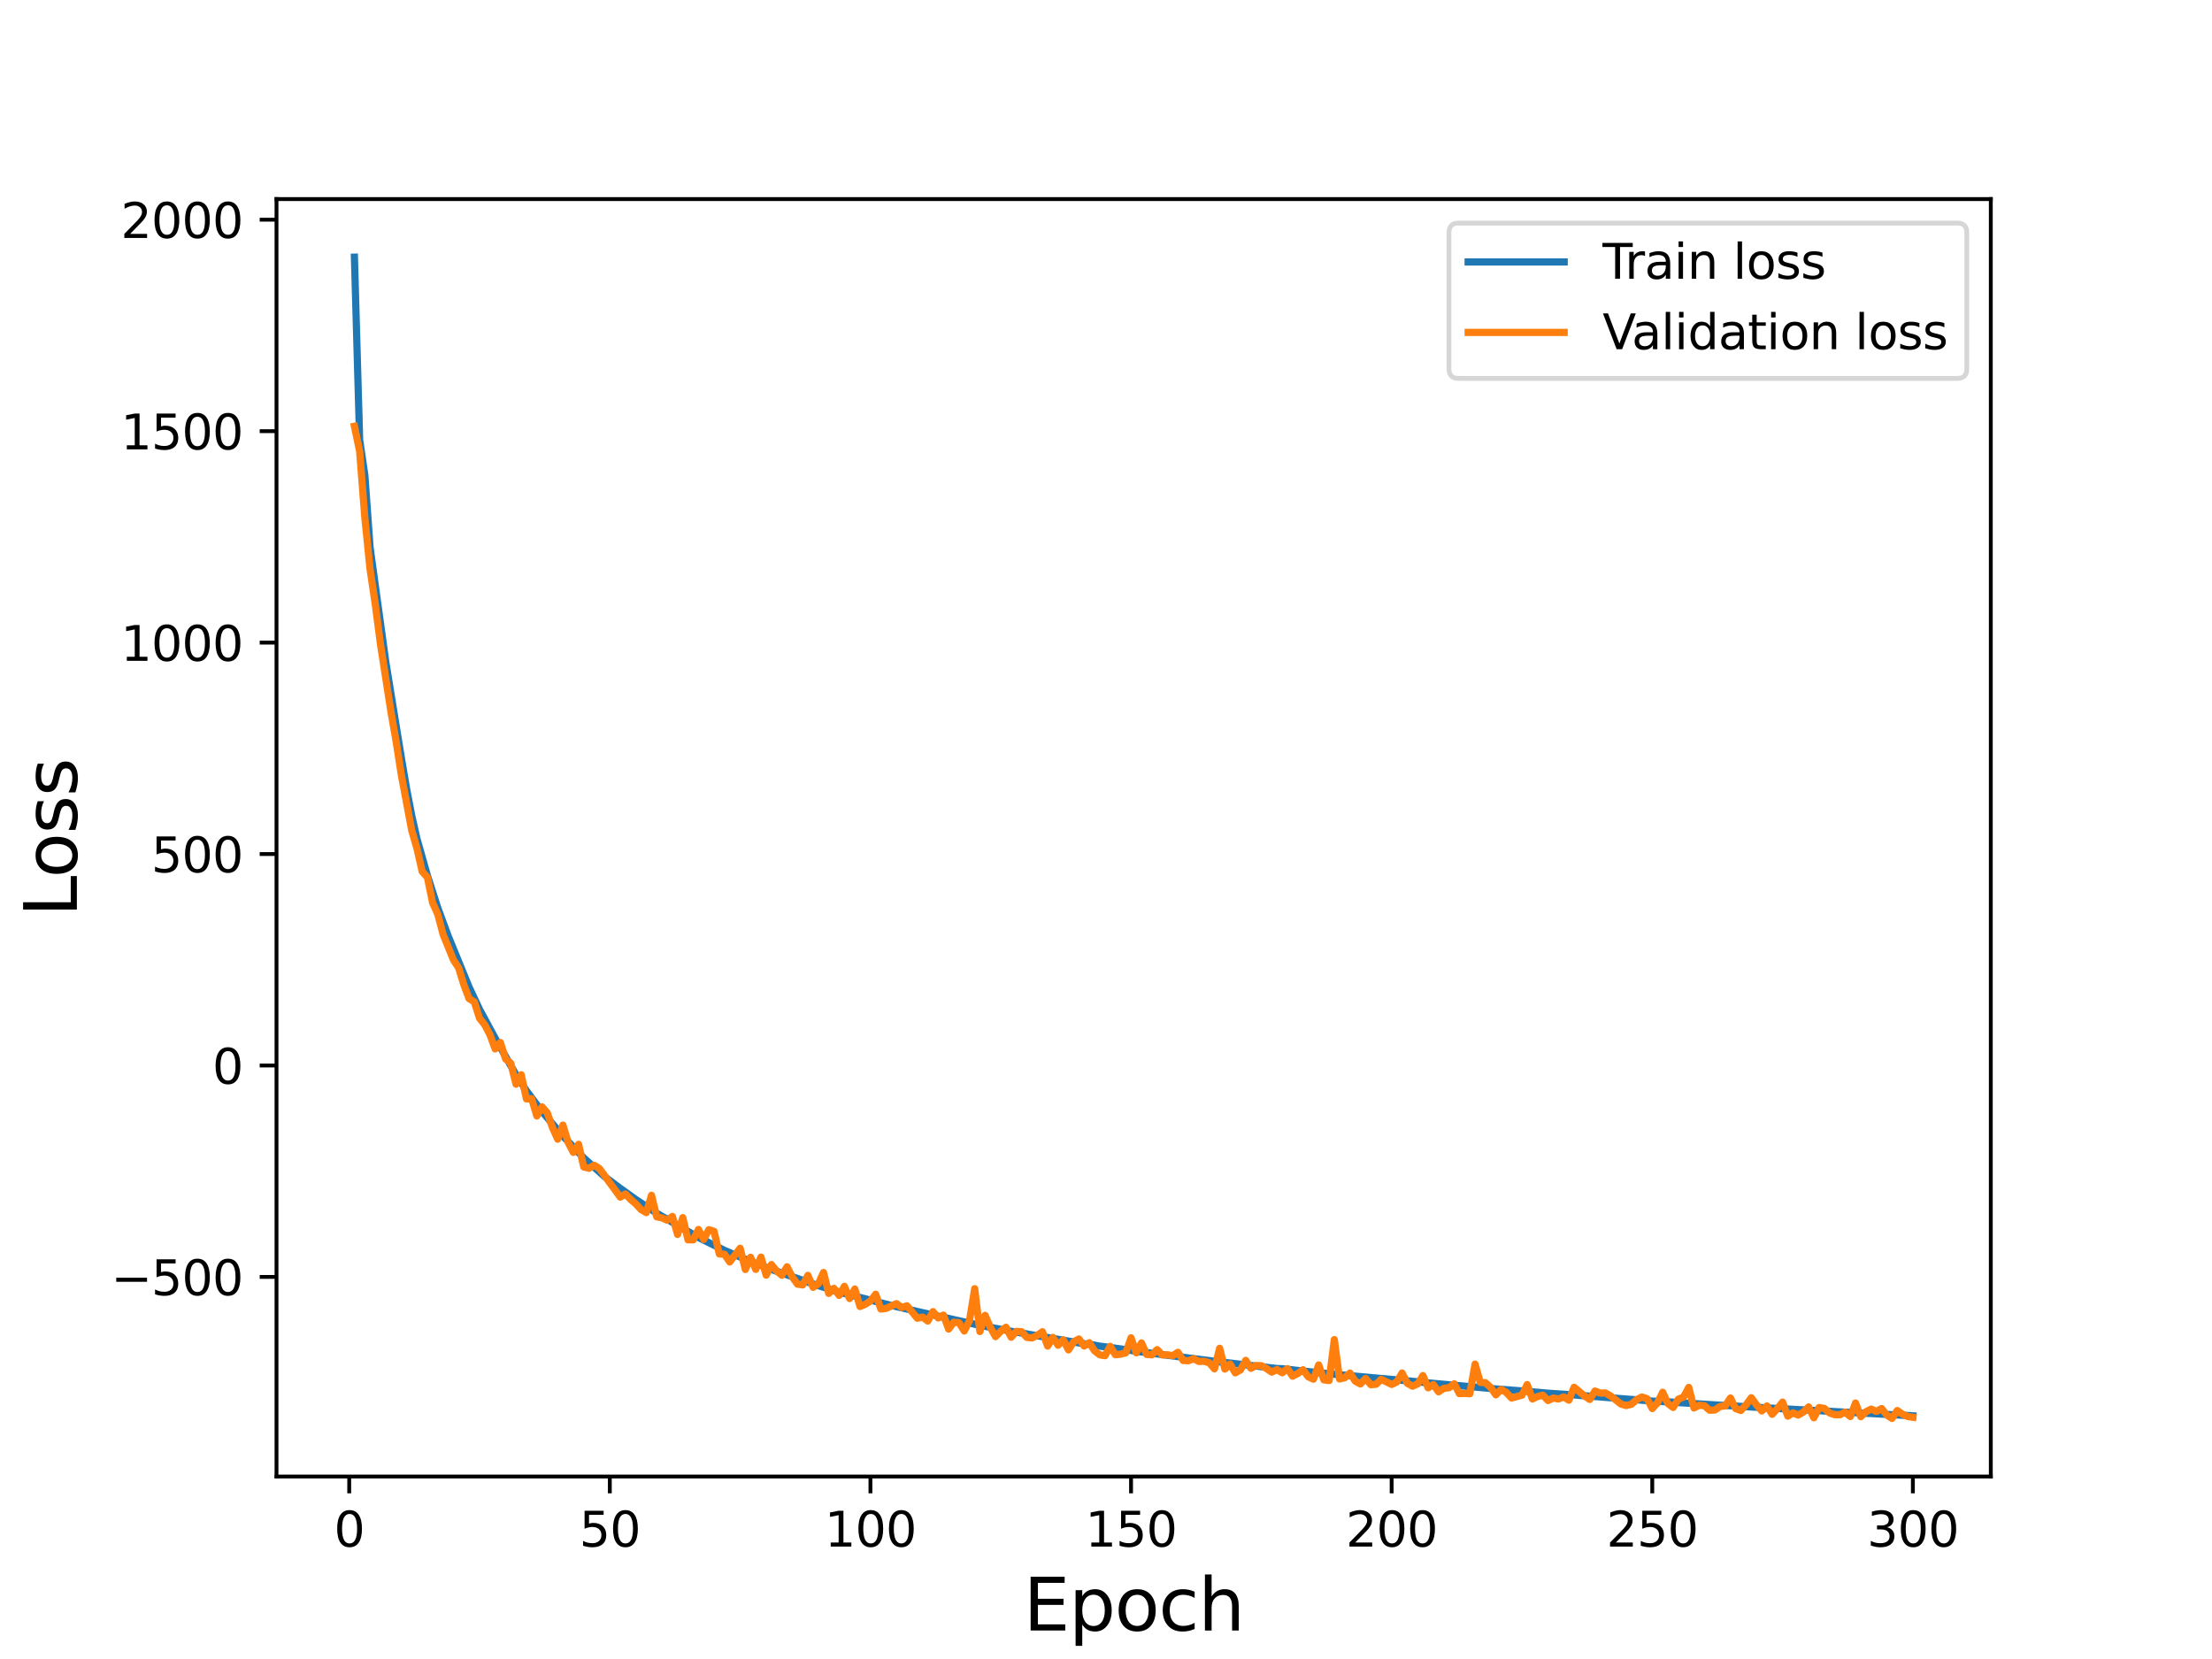 <?xml version="1.0" encoding="utf-8" standalone="no"?>
<!DOCTYPE svg PUBLIC "-//W3C//DTD SVG 1.1//EN"
  "http://www.w3.org/Graphics/SVG/1.1/DTD/svg11.dtd">
<svg height="345.6pt" version="1.1" viewBox="0 0 460.8 345.6" width="460.8pt" xmlns="http://www.w3.org/2000/svg" xmlns:xlink="http://www.w3.org/1999/xlink">
 <defs>
  <style type="text/css">*{stroke-linecap:butt;stroke-linejoin:round;}</style>
 </defs>
 <g id="figure_1">
  <g id="patch_1">
   <path d="M 0 345.6 
L 460.8 345.6 
L 460.8 0 
L 0 0 
z
" style="fill:#ffffff;"/>
  </g>
  <g id="axes_1">
   <g id="patch_2">
    <path d="M 57.6 307.584 
L 414.72 307.584 
L 414.72 41.472 
L 57.6 41.472 
z
" style="fill:#ffffff;"/>
   </g>
   <g id="matplotlib.axis_1">
    <g id="xtick_1">
     <g id="line2d_1">
      <defs>
       <path d="M 0 0 
L 0 3.5 
" id="m46140fabcb" style="stroke:#000000;stroke-width:0.8;"/>
      </defs>
      <g>
       <use style="stroke:#000000;stroke-width:0.8;" x="72.747" xlink:href="#m46140fabcb" y="307.584"/>
      </g>
     </g>
     <g id="text_1">
      <!-- 0 -->
      <g transform="translate(69.566 322.182)scale(0.1 -0.1)">
       <defs>
        <path d="M 2034 4250 
Q 1547 4250 1301 3770 
Q 1056 3291 1056 2328 
Q 1056 1369 1301 889 
Q 1547 409 2034 409 
Q 2525 409 2770 889 
Q 3016 1369 3016 2328 
Q 3016 3291 2770 3770 
Q 2525 4250 2034 4250 
z
M 2034 4750 
Q 2819 4750 3233 4129 
Q 3647 3509 3647 2328 
Q 3647 1150 3233 529 
Q 2819 -91 2034 -91 
Q 1250 -91 836 529 
Q 422 1150 422 2328 
Q 422 3509 836 4129 
Q 1250 4750 2034 4750 
z
" id="DejaVuSans-30" transform="scale(0.016)"/>
       </defs>
       <use xlink:href="#DejaVuSans-30"/>
      </g>
     </g>
    </g>
    <g id="xtick_2">
     <g id="line2d_2">
      <g>
       <use style="stroke:#000000;stroke-width:0.8;" x="127.037" xlink:href="#m46140fabcb" y="307.584"/>
      </g>
     </g>
     <g id="text_2">
      <!-- 50 -->
      <g transform="translate(120.674 322.182)scale(0.1 -0.1)">
       <defs>
        <path d="M 691 4666 
L 3169 4666 
L 3169 4134 
L 1269 4134 
L 1269 2991 
Q 1406 3038 1543 3061 
Q 1681 3084 1819 3084 
Q 2600 3084 3056 2656 
Q 3513 2228 3513 1497 
Q 3513 744 3044 326 
Q 2575 -91 1722 -91 
Q 1428 -91 1123 -41 
Q 819 9 494 109 
L 494 744 
Q 775 591 1075 516 
Q 1375 441 1709 441 
Q 2250 441 2565 725 
Q 2881 1009 2881 1497 
Q 2881 1984 2565 2268 
Q 2250 2553 1709 2553 
Q 1456 2553 1204 2497 
Q 953 2441 691 2322 
L 691 4666 
z
" id="DejaVuSans-35" transform="scale(0.016)"/>
       </defs>
       <use xlink:href="#DejaVuSans-35"/>
       <use x="63.623" xlink:href="#DejaVuSans-30"/>
      </g>
     </g>
    </g>
    <g id="xtick_3">
     <g id="line2d_3">
      <g>
       <use style="stroke:#000000;stroke-width:0.8;" x="181.327" xlink:href="#m46140fabcb" y="307.584"/>
      </g>
     </g>
     <g id="text_3">
      <!-- 100 -->
      <g transform="translate(171.783 322.182)scale(0.1 -0.1)">
       <defs>
        <path d="M 794 531 
L 1825 531 
L 1825 4091 
L 703 3866 
L 703 4441 
L 1819 4666 
L 2450 4666 
L 2450 531 
L 3481 531 
L 3481 0 
L 794 0 
L 794 531 
z
" id="DejaVuSans-31" transform="scale(0.016)"/>
       </defs>
       <use xlink:href="#DejaVuSans-31"/>
       <use x="63.623" xlink:href="#DejaVuSans-30"/>
       <use x="127.246" xlink:href="#DejaVuSans-30"/>
      </g>
     </g>
    </g>
    <g id="xtick_4">
     <g id="line2d_4">
      <g>
       <use style="stroke:#000000;stroke-width:0.8;" x="235.617" xlink:href="#m46140fabcb" y="307.584"/>
      </g>
     </g>
     <g id="text_4">
      <!-- 150 -->
      <g transform="translate(226.073 322.182)scale(0.1 -0.1)">
       <use xlink:href="#DejaVuSans-31"/>
       <use x="63.623" xlink:href="#DejaVuSans-35"/>
       <use x="127.246" xlink:href="#DejaVuSans-30"/>
      </g>
     </g>
    </g>
    <g id="xtick_5">
     <g id="line2d_5">
      <g>
       <use style="stroke:#000000;stroke-width:0.8;" x="289.907" xlink:href="#m46140fabcb" y="307.584"/>
      </g>
     </g>
     <g id="text_5">
      <!-- 200 -->
      <g transform="translate(280.363 322.182)scale(0.1 -0.1)">
       <defs>
        <path d="M 1228 531 
L 3431 531 
L 3431 0 
L 469 0 
L 469 531 
Q 828 903 1448 1529 
Q 2069 2156 2228 2338 
Q 2531 2678 2651 2914 
Q 2772 3150 2772 3378 
Q 2772 3750 2511 3984 
Q 2250 4219 1831 4219 
Q 1534 4219 1204 4116 
Q 875 4013 500 3803 
L 500 4441 
Q 881 4594 1212 4672 
Q 1544 4750 1819 4750 
Q 2544 4750 2975 4387 
Q 3406 4025 3406 3419 
Q 3406 3131 3298 2873 
Q 3191 2616 2906 2266 
Q 2828 2175 2409 1742 
Q 1991 1309 1228 531 
z
" id="DejaVuSans-32" transform="scale(0.016)"/>
       </defs>
       <use xlink:href="#DejaVuSans-32"/>
       <use x="63.623" xlink:href="#DejaVuSans-30"/>
       <use x="127.246" xlink:href="#DejaVuSans-30"/>
      </g>
     </g>
    </g>
    <g id="xtick_6">
     <g id="line2d_6">
      <g>
       <use style="stroke:#000000;stroke-width:0.8;" x="344.197" xlink:href="#m46140fabcb" y="307.584"/>
      </g>
     </g>
     <g id="text_6">
      <!-- 250 -->
      <g transform="translate(334.653 322.182)scale(0.1 -0.1)">
       <use xlink:href="#DejaVuSans-32"/>
       <use x="63.623" xlink:href="#DejaVuSans-35"/>
       <use x="127.246" xlink:href="#DejaVuSans-30"/>
      </g>
     </g>
    </g>
    <g id="xtick_7">
     <g id="line2d_7">
      <g>
       <use style="stroke:#000000;stroke-width:0.8;" x="398.487" xlink:href="#m46140fabcb" y="307.584"/>
      </g>
     </g>
     <g id="text_7">
      <!-- 300 -->
      <g transform="translate(388.944 322.182)scale(0.1 -0.1)">
       <defs>
        <path d="M 2597 2516 
Q 3050 2419 3304 2112 
Q 3559 1806 3559 1356 
Q 3559 666 3084 287 
Q 2609 -91 1734 -91 
Q 1441 -91 1130 -33 
Q 819 25 488 141 
L 488 750 
Q 750 597 1062 519 
Q 1375 441 1716 441 
Q 2309 441 2620 675 
Q 2931 909 2931 1356 
Q 2931 1769 2642 2001 
Q 2353 2234 1838 2234 
L 1294 2234 
L 1294 2753 
L 1863 2753 
Q 2328 2753 2575 2939 
Q 2822 3125 2822 3475 
Q 2822 3834 2567 4026 
Q 2313 4219 1838 4219 
Q 1578 4219 1281 4162 
Q 984 4106 628 3988 
L 628 4550 
Q 988 4650 1302 4700 
Q 1616 4750 1894 4750 
Q 2613 4750 3031 4423 
Q 3450 4097 3450 3541 
Q 3450 3153 3228 2886 
Q 3006 2619 2597 2516 
z
" id="DejaVuSans-33" transform="scale(0.016)"/>
       </defs>
       <use xlink:href="#DejaVuSans-33"/>
       <use x="63.623" xlink:href="#DejaVuSans-30"/>
       <use x="127.246" xlink:href="#DejaVuSans-30"/>
      </g>
     </g>
    </g>
    <g id="text_8">
     <!-- Epoch -->
     <g transform="translate(213.194 339.66)scale(0.15 -0.15)">
      <defs>
       <path d="M 628 4666 
L 3578 4666 
L 3578 4134 
L 1259 4134 
L 1259 2753 
L 3481 2753 
L 3481 2222 
L 1259 2222 
L 1259 531 
L 3634 531 
L 3634 0 
L 628 0 
L 628 4666 
z
" id="DejaVuSans-45" transform="scale(0.016)"/>
       <path d="M 1159 525 
L 1159 -1331 
L 581 -1331 
L 581 3500 
L 1159 3500 
L 1159 2969 
Q 1341 3281 1617 3432 
Q 1894 3584 2278 3584 
Q 2916 3584 3314 3078 
Q 3713 2572 3713 1747 
Q 3713 922 3314 415 
Q 2916 -91 2278 -91 
Q 1894 -91 1617 61 
Q 1341 213 1159 525 
z
M 3116 1747 
Q 3116 2381 2855 2742 
Q 2594 3103 2138 3103 
Q 1681 3103 1420 2742 
Q 1159 2381 1159 1747 
Q 1159 1113 1420 752 
Q 1681 391 2138 391 
Q 2594 391 2855 752 
Q 3116 1113 3116 1747 
z
" id="DejaVuSans-70" transform="scale(0.016)"/>
       <path d="M 1959 3097 
Q 1497 3097 1228 2736 
Q 959 2375 959 1747 
Q 959 1119 1226 758 
Q 1494 397 1959 397 
Q 2419 397 2687 759 
Q 2956 1122 2956 1747 
Q 2956 2369 2687 2733 
Q 2419 3097 1959 3097 
z
M 1959 3584 
Q 2709 3584 3137 3096 
Q 3566 2609 3566 1747 
Q 3566 888 3137 398 
Q 2709 -91 1959 -91 
Q 1206 -91 779 398 
Q 353 888 353 1747 
Q 353 2609 779 3096 
Q 1206 3584 1959 3584 
z
" id="DejaVuSans-6f" transform="scale(0.016)"/>
       <path d="M 3122 3366 
L 3122 2828 
Q 2878 2963 2633 3030 
Q 2388 3097 2138 3097 
Q 1578 3097 1268 2742 
Q 959 2388 959 1747 
Q 959 1106 1268 751 
Q 1578 397 2138 397 
Q 2388 397 2633 464 
Q 2878 531 3122 666 
L 3122 134 
Q 2881 22 2623 -34 
Q 2366 -91 2075 -91 
Q 1284 -91 818 406 
Q 353 903 353 1747 
Q 353 2603 823 3093 
Q 1294 3584 2113 3584 
Q 2378 3584 2631 3529 
Q 2884 3475 3122 3366 
z
" id="DejaVuSans-63" transform="scale(0.016)"/>
       <path d="M 3513 2113 
L 3513 0 
L 2938 0 
L 2938 2094 
Q 2938 2591 2744 2837 
Q 2550 3084 2163 3084 
Q 1697 3084 1428 2787 
Q 1159 2491 1159 1978 
L 1159 0 
L 581 0 
L 581 4863 
L 1159 4863 
L 1159 2956 
Q 1366 3272 1645 3428 
Q 1925 3584 2291 3584 
Q 2894 3584 3203 3211 
Q 3513 2838 3513 2113 
z
" id="DejaVuSans-68" transform="scale(0.016)"/>
      </defs>
      <use xlink:href="#DejaVuSans-45"/>
      <use x="63.184" xlink:href="#DejaVuSans-70"/>
      <use x="126.66" xlink:href="#DejaVuSans-6f"/>
      <use x="187.842" xlink:href="#DejaVuSans-63"/>
      <use x="242.822" xlink:href="#DejaVuSans-68"/>
     </g>
    </g>
   </g>
   <g id="matplotlib.axis_2">
    <g id="ytick_1">
     <g id="line2d_8">
      <defs>
       <path d="M 0 0 
L -3.5 0 
" id="m88274c1f01" style="stroke:#000000;stroke-width:0.8;"/>
      </defs>
      <g>
       <use style="stroke:#000000;stroke-width:0.8;" x="57.6" xlink:href="#m88274c1f01" y="266.008"/>
      </g>
     </g>
     <g id="text_9">
      <!-- −500 -->
      <g transform="translate(23.133 269.807)scale(0.1 -0.1)">
       <defs>
        <path d="M 678 2272 
L 4684 2272 
L 4684 1741 
L 678 1741 
L 678 2272 
z
" id="DejaVuSans-2212" transform="scale(0.016)"/>
       </defs>
       <use xlink:href="#DejaVuSans-2212"/>
       <use x="83.789" xlink:href="#DejaVuSans-35"/>
       <use x="147.412" xlink:href="#DejaVuSans-30"/>
       <use x="211.035" xlink:href="#DejaVuSans-30"/>
      </g>
     </g>
    </g>
    <g id="ytick_2">
     <g id="line2d_9">
      <g>
       <use style="stroke:#000000;stroke-width:0.8;" x="57.6" xlink:href="#m88274c1f01" y="221.96"/>
      </g>
     </g>
     <g id="text_10">
      <!-- 0 -->
      <g transform="translate(44.237 225.759)scale(0.1 -0.1)">
       <use xlink:href="#DejaVuSans-30"/>
      </g>
     </g>
    </g>
    <g id="ytick_3">
     <g id="line2d_10">
      <g>
       <use style="stroke:#000000;stroke-width:0.8;" x="57.6" xlink:href="#m88274c1f01" y="177.913"/>
      </g>
     </g>
     <g id="text_11">
      <!-- 500 -->
      <g transform="translate(31.512 181.712)scale(0.1 -0.1)">
       <use xlink:href="#DejaVuSans-35"/>
       <use x="63.623" xlink:href="#DejaVuSans-30"/>
       <use x="127.246" xlink:href="#DejaVuSans-30"/>
      </g>
     </g>
    </g>
    <g id="ytick_4">
     <g id="line2d_11">
      <g>
       <use style="stroke:#000000;stroke-width:0.8;" x="57.6" xlink:href="#m88274c1f01" y="133.865"/>
      </g>
     </g>
     <g id="text_12">
      <!-- 1000 -->
      <g transform="translate(25.15 137.664)scale(0.1 -0.1)">
       <use xlink:href="#DejaVuSans-31"/>
       <use x="63.623" xlink:href="#DejaVuSans-30"/>
       <use x="127.246" xlink:href="#DejaVuSans-30"/>
       <use x="190.869" xlink:href="#DejaVuSans-30"/>
      </g>
     </g>
    </g>
    <g id="ytick_5">
     <g id="line2d_12">
      <g>
       <use style="stroke:#000000;stroke-width:0.8;" x="57.6" xlink:href="#m88274c1f01" y="89.817"/>
      </g>
     </g>
     <g id="text_13">
      <!-- 1500 -->
      <g transform="translate(25.15 93.616)scale(0.1 -0.1)">
       <use xlink:href="#DejaVuSans-31"/>
       <use x="63.623" xlink:href="#DejaVuSans-35"/>
       <use x="127.246" xlink:href="#DejaVuSans-30"/>
       <use x="190.869" xlink:href="#DejaVuSans-30"/>
      </g>
     </g>
    </g>
    <g id="ytick_6">
     <g id="line2d_13">
      <g>
       <use style="stroke:#000000;stroke-width:0.8;" x="57.6" xlink:href="#m88274c1f01" y="45.77"/>
      </g>
     </g>
     <g id="text_14">
      <!-- 2000 -->
      <g transform="translate(25.15 49.569)scale(0.1 -0.1)">
       <use xlink:href="#DejaVuSans-32"/>
       <use x="63.623" xlink:href="#DejaVuSans-30"/>
       <use x="127.246" xlink:href="#DejaVuSans-30"/>
       <use x="190.869" xlink:href="#DejaVuSans-30"/>
      </g>
     </g>
    </g>
    <g id="text_15">
     <!-- Loss -->
     <g transform="translate(16.013 190.979)rotate(-90)scale(0.15 -0.15)">
      <defs>
       <path d="M 628 4666 
L 1259 4666 
L 1259 531 
L 3531 531 
L 3531 0 
L 628 0 
L 628 4666 
z
" id="DejaVuSans-4c" transform="scale(0.016)"/>
       <path d="M 2834 3397 
L 2834 2853 
Q 2591 2978 2328 3040 
Q 2066 3103 1784 3103 
Q 1356 3103 1142 2972 
Q 928 2841 928 2578 
Q 928 2378 1081 2264 
Q 1234 2150 1697 2047 
L 1894 2003 
Q 2506 1872 2764 1633 
Q 3022 1394 3022 966 
Q 3022 478 2636 193 
Q 2250 -91 1575 -91 
Q 1294 -91 989 -36 
Q 684 19 347 128 
L 347 722 
Q 666 556 975 473 
Q 1284 391 1588 391 
Q 1994 391 2212 530 
Q 2431 669 2431 922 
Q 2431 1156 2273 1281 
Q 2116 1406 1581 1522 
L 1381 1569 
Q 847 1681 609 1914 
Q 372 2147 372 2553 
Q 372 3047 722 3315 
Q 1072 3584 1716 3584 
Q 2034 3584 2315 3537 
Q 2597 3491 2834 3397 
z
" id="DejaVuSans-73" transform="scale(0.016)"/>
      </defs>
      <use xlink:href="#DejaVuSans-4c"/>
      <use x="53.963" xlink:href="#DejaVuSans-6f"/>
      <use x="115.145" xlink:href="#DejaVuSans-73"/>
      <use x="167.244" xlink:href="#DejaVuSans-73"/>
     </g>
    </g>
   </g>
   <g id="line2d_14">
    <path clip-path="url(#pfeb3a1de8c)" d="M 73.833 53.568 
L 74.919 91.622 
L 76.004 98.981 
L 77.09 114.015 
L 80.348 137.765 
L 83.605 157.849 
L 84.691 164.272 
L 85.777 169.934 
L 86.862 174.733 
L 89.034 182.398 
L 91.206 189.156 
L 93.377 195.019 
L 97.72 205.628 
L 99.892 210.268 
L 103.149 216.271 
L 107.493 223.895 
L 109.664 227.229 
L 112.922 231.566 
L 117.265 236.653 
L 121.608 241.23 
L 125.951 245.107 
L 129.209 247.56 
L 132.466 249.886 
L 136.809 252.738 
L 145.496 257.793 
L 150.925 260.481 
L 155.268 262.325 
L 160.697 264.452 
L 169.383 267.468 
L 173.726 268.848 
L 175.898 269.449 
L 185.67 271.955 
L 187.842 272.451 
L 192.185 273.446 
L 198.7 274.899 
L 204.129 276.097 
L 208.472 276.916 
L 210.644 277.327 
L 225.845 279.941 
L 226.931 280.024 
L 229.102 280.424 
L 233.445 280.997 
L 236.703 281.498 
L 254.076 283.716 
L 257.333 284.072 
L 266.02 285.089 
L 267.105 285.125 
L 271.449 285.616 
L 277.963 286.285 
L 295.336 287.85 
L 297.508 288.087 
L 311.623 289.34 
L 317.052 289.751 
L 322.481 290.225 
L 328.996 290.683 
L 331.168 290.833 
L 338.768 291.446 
L 340.94 291.599 
L 344.197 291.872 
L 346.369 291.972 
L 357.227 292.662 
L 363.742 293.04 
L 366.999 293.231 
L 398.487 294.945 
L 398.487 294.945 
" style="fill:none;stroke:#1f77b4;stroke-linecap:square;stroke-width:1.5;"/>
   </g>
   <g id="line2d_15">
    <path clip-path="url(#pfeb3a1de8c)" d="M 73.833 88.789 
L 74.919 93.985 
L 76.004 107.895 
L 77.09 118.554 
L 78.176 125.882 
L 79.262 134.224 
L 81.433 148.214 
L 82.519 154.464 
L 83.605 161.426 
L 85.777 173.022 
L 86.862 176.756 
L 87.948 181.554 
L 89.034 182.751 
L 90.12 188.07 
L 91.206 190.481 
L 92.291 194.618 
L 94.463 199.979 
L 95.549 201.644 
L 96.635 205.172 
L 97.72 208.036 
L 98.806 208.704 
L 99.892 212.111 
L 100.978 213.489 
L 102.064 215.553 
L 103.149 218.512 
L 104.235 217.164 
L 105.321 220.594 
L 106.407 221.504 
L 107.493 225.852 
L 108.578 223.881 
L 109.664 228.93 
L 110.75 228.874 
L 111.836 232.476 
L 112.922 230.581 
L 114.007 231.839 
L 115.093 234.903 
L 116.179 237.318 
L 117.265 234.376 
L 118.351 237.98 
L 119.436 240.067 
L 120.522 238.375 
L 121.608 243.098 
L 122.694 243.376 
L 123.78 242.745 
L 124.865 243.431 
L 129.209 249.386 
L 130.294 248.728 
L 131.38 249.874 
L 132.466 250.798 
L 133.552 251.982 
L 134.638 252.602 
L 135.723 249.005 
L 136.809 253.481 
L 137.895 253.702 
L 138.981 254.184 
L 140.067 253.395 
L 141.152 257.158 
L 142.238 253.652 
L 143.324 258.286 
L 144.41 258.286 
L 145.496 256.121 
L 146.581 258.202 
L 147.667 256.175 
L 148.753 256.504 
L 149.839 261.217 
L 150.925 261.28 
L 152.01 262.888 
L 154.182 260.033 
L 155.268 264.459 
L 156.354 261.912 
L 157.439 264.439 
L 158.525 261.888 
L 159.611 265.643 
L 160.697 263.428 
L 161.783 264.767 
L 162.868 265.664 
L 163.954 263.891 
L 165.04 266.003 
L 166.126 267.509 
L 167.212 267.677 
L 168.297 265.683 
L 169.383 268.175 
L 170.469 267.449 
L 171.555 265.083 
L 172.641 269.443 
L 173.726 268.386 
L 174.812 269.856 
L 175.898 267.964 
L 176.984 270.505 
L 178.07 268.524 
L 179.155 272.169 
L 180.241 271.714 
L 181.327 271.021 
L 182.413 269.608 
L 183.499 272.699 
L 184.584 272.564 
L 186.756 271.572 
L 187.842 272.376 
L 188.928 272.018 
L 191.099 274.612 
L 192.185 274.37 
L 193.271 275.205 
L 194.357 273.235 
L 195.442 274.552 
L 196.528 273.955 
L 197.614 276.867 
L 198.7 275.445 
L 199.786 275.558 
L 200.871 277.273 
L 201.957 275.146 
L 203.043 268.46 
L 204.129 277.384 
L 205.215 274.017 
L 206.3 276.511 
L 207.386 278.448 
L 208.472 277.342 
L 209.558 276.49 
L 210.644 278.576 
L 211.729 277.357 
L 212.815 277.417 
L 213.901 278.603 
L 214.987 278.72 
L 216.073 278.19 
L 217.158 277.424 
L 218.244 280.41 
L 219.33 278.599 
L 220.416 280.238 
L 221.502 279.109 
L 222.587 281.206 
L 223.673 279.525 
L 224.759 278.928 
L 225.845 280.402 
L 226.931 279.711 
L 228.016 281.409 
L 229.102 282.234 
L 230.188 282.42 
L 231.274 280.466 
L 232.36 282.221 
L 233.445 282.098 
L 234.531 281.806 
L 235.617 278.692 
L 236.703 281.817 
L 237.789 279.749 
L 238.875 282.159 
L 239.96 282.236 
L 241.046 281.154 
L 242.132 282.264 
L 243.218 282.231 
L 244.304 282.411 
L 245.389 281.706 
L 246.475 283.414 
L 247.561 283.476 
L 248.647 283.043 
L 249.733 283.621 
L 250.818 283.581 
L 251.904 283.874 
L 252.99 285.157 
L 254.076 280.872 
L 255.162 285.204 
L 256.247 284.155 
L 257.333 285.993 
L 258.419 285.375 
L 259.505 283.389 
L 260.591 285.045 
L 261.676 284.459 
L 262.762 284.499 
L 263.848 285.101 
L 264.934 285.84 
L 266.02 285.306 
L 267.105 285.976 
L 268.191 285.107 
L 269.277 286.689 
L 270.363 286.113 
L 271.449 285.342 
L 272.534 286.819 
L 273.62 287.307 
L 274.706 284.338 
L 275.792 287.457 
L 276.878 287.595 
L 277.963 279.066 
L 279.049 287.266 
L 280.135 287.012 
L 281.221 286.032 
L 282.307 287.7 
L 283.392 288.307 
L 284.478 287.178 
L 285.564 288.46 
L 286.65 288.371 
L 287.736 287.341 
L 289.907 288.402 
L 290.993 287.881 
L 292.079 286.016 
L 293.165 288.158 
L 294.25 288.768 
L 295.336 288.289 
L 296.422 286.56 
L 297.508 289.111 
L 298.594 288.441 
L 299.679 289.945 
L 300.765 289.226 
L 301.851 289.096 
L 302.937 288.265 
L 304.023 290.32 
L 305.108 290.266 
L 306.194 290.341 
L 307.28 284.169 
L 308.366 287.973 
L 309.452 288.049 
L 310.537 289.042 
L 311.623 290.572 
L 312.709 289.437 
L 313.795 290.076 
L 314.881 291.238 
L 317.052 290.641 
L 318.138 288.435 
L 319.224 291.427 
L 320.31 290.921 
L 321.395 290.636 
L 322.481 291.757 
L 323.567 291.247 
L 324.653 291.438 
L 325.739 291.012 
L 326.824 291.675 
L 327.91 288.994 
L 330.082 290.8 
L 331.168 291.529 
L 332.253 289.773 
L 333.339 290.205 
L 334.425 290.175 
L 335.511 290.795 
L 337.682 292.491 
L 338.768 292.805 
L 339.854 292.529 
L 340.94 291.578 
L 342.026 291.021 
L 343.111 291.372 
L 344.197 293.427 
L 345.283 292.225 
L 346.369 290.027 
L 347.455 292.386 
L 348.54 293.201 
L 349.626 291.47 
L 350.712 291.041 
L 351.798 289.013 
L 352.884 293.306 
L 353.969 292.742 
L 355.055 292.83 
L 356.141 293.778 
L 357.227 293.737 
L 358.313 293.001 
L 359.398 292.869 
L 360.484 291.221 
L 361.57 293.44 
L 362.656 293.83 
L 363.742 292.655 
L 364.827 291.173 
L 365.913 292.66 
L 366.999 293.927 
L 368.085 292.887 
L 369.171 294.628 
L 370.256 293.445 
L 371.342 292.084 
L 372.428 295.011 
L 373.514 294.329 
L 374.6 294.785 
L 375.685 294.152 
L 376.771 293.081 
L 377.857 295.35 
L 378.943 293.213 
L 380.029 293.395 
L 381.114 294.334 
L 382.2 294.708 
L 383.286 294.725 
L 384.372 294.174 
L 385.458 295.094 
L 386.543 292.268 
L 387.629 295.128 
L 388.715 294.088 
L 389.801 293.539 
L 390.887 294.032 
L 391.972 293.426 
L 393.058 294.783 
L 394.144 295.488 
L 395.23 293.838 
L 396.316 294.603 
L 397.401 295.084 
L 398.487 295.239 
L 398.487 295.239 
" style="fill:none;stroke:#ff7f0e;stroke-linecap:square;stroke-width:1.5;"/>
   </g>
   <g id="patch_3">
    <path d="M 57.6 307.584 
L 57.6 41.472 
" style="fill:none;stroke:#000000;stroke-linecap:square;stroke-linejoin:miter;stroke-width:0.8;"/>
   </g>
   <g id="patch_4">
    <path d="M 414.72 307.584 
L 414.72 41.472 
" style="fill:none;stroke:#000000;stroke-linecap:square;stroke-linejoin:miter;stroke-width:0.8;"/>
   </g>
   <g id="patch_5">
    <path d="M 57.6 307.584 
L 414.72 307.584 
" style="fill:none;stroke:#000000;stroke-linecap:square;stroke-linejoin:miter;stroke-width:0.8;"/>
   </g>
   <g id="patch_6">
    <path d="M 57.6 41.472 
L 414.72 41.472 
" style="fill:none;stroke:#000000;stroke-linecap:square;stroke-linejoin:miter;stroke-width:0.8;"/>
   </g>
   <g id="legend_1">
    <g id="patch_7">
     <path d="M 303.845 78.828 
L 407.72 78.828 
Q 409.72 78.828 409.72 76.828 
L 409.72 48.472 
Q 409.72 46.472 407.72 46.472 
L 303.845 46.472 
Q 301.845 46.472 301.845 48.472 
L 301.845 76.828 
Q 301.845 78.828 303.845 78.828 
z
" style="fill:#ffffff;opacity:0.8;stroke:#cccccc;stroke-linejoin:miter;"/>
    </g>
    <g id="line2d_16">
     <path d="M 305.845 54.57 
L 325.845 54.57 
" style="fill:none;stroke:#1f77b4;stroke-linecap:square;stroke-width:1.5;"/>
    </g>
    <g id="line2d_17"/>
    <g id="text_16">
     <!-- Train loss -->
     <g transform="translate(333.845 58.07)scale(0.1 -0.1)">
      <defs>
       <path d="M -19 4666 
L 3928 4666 
L 3928 4134 
L 2272 4134 
L 2272 0 
L 1638 0 
L 1638 4134 
L -19 4134 
L -19 4666 
z
" id="DejaVuSans-54" transform="scale(0.016)"/>
       <path d="M 2631 2963 
Q 2534 3019 2420 3045 
Q 2306 3072 2169 3072 
Q 1681 3072 1420 2755 
Q 1159 2438 1159 1844 
L 1159 0 
L 581 0 
L 581 3500 
L 1159 3500 
L 1159 2956 
Q 1341 3275 1631 3429 
Q 1922 3584 2338 3584 
Q 2397 3584 2469 3576 
Q 2541 3569 2628 3553 
L 2631 2963 
z
" id="DejaVuSans-72" transform="scale(0.016)"/>
       <path d="M 2194 1759 
Q 1497 1759 1228 1600 
Q 959 1441 959 1056 
Q 959 750 1161 570 
Q 1363 391 1709 391 
Q 2188 391 2477 730 
Q 2766 1069 2766 1631 
L 2766 1759 
L 2194 1759 
z
M 3341 1997 
L 3341 0 
L 2766 0 
L 2766 531 
Q 2569 213 2275 61 
Q 1981 -91 1556 -91 
Q 1019 -91 701 211 
Q 384 513 384 1019 
Q 384 1609 779 1909 
Q 1175 2209 1959 2209 
L 2766 2209 
L 2766 2266 
Q 2766 2663 2505 2880 
Q 2244 3097 1772 3097 
Q 1472 3097 1187 3025 
Q 903 2953 641 2809 
L 641 3341 
Q 956 3463 1253 3523 
Q 1550 3584 1831 3584 
Q 2591 3584 2966 3190 
Q 3341 2797 3341 1997 
z
" id="DejaVuSans-61" transform="scale(0.016)"/>
       <path d="M 603 3500 
L 1178 3500 
L 1178 0 
L 603 0 
L 603 3500 
z
M 603 4863 
L 1178 4863 
L 1178 4134 
L 603 4134 
L 603 4863 
z
" id="DejaVuSans-69" transform="scale(0.016)"/>
       <path d="M 3513 2113 
L 3513 0 
L 2938 0 
L 2938 2094 
Q 2938 2591 2744 2837 
Q 2550 3084 2163 3084 
Q 1697 3084 1428 2787 
Q 1159 2491 1159 1978 
L 1159 0 
L 581 0 
L 581 3500 
L 1159 3500 
L 1159 2956 
Q 1366 3272 1645 3428 
Q 1925 3584 2291 3584 
Q 2894 3584 3203 3211 
Q 3513 2838 3513 2113 
z
" id="DejaVuSans-6e" transform="scale(0.016)"/>
       <path id="DejaVuSans-20" transform="scale(0.016)"/>
       <path d="M 603 4863 
L 1178 4863 
L 1178 0 
L 603 0 
L 603 4863 
z
" id="DejaVuSans-6c" transform="scale(0.016)"/>
      </defs>
      <use xlink:href="#DejaVuSans-54"/>
      <use x="46.334" xlink:href="#DejaVuSans-72"/>
      <use x="87.447" xlink:href="#DejaVuSans-61"/>
      <use x="148.727" xlink:href="#DejaVuSans-69"/>
      <use x="176.51" xlink:href="#DejaVuSans-6e"/>
      <use x="239.889" xlink:href="#DejaVuSans-20"/>
      <use x="271.676" xlink:href="#DejaVuSans-6c"/>
      <use x="299.459" xlink:href="#DejaVuSans-6f"/>
      <use x="360.641" xlink:href="#DejaVuSans-73"/>
      <use x="412.74" xlink:href="#DejaVuSans-73"/>
     </g>
    </g>
    <g id="line2d_18">
     <path d="M 305.845 69.249 
L 325.845 69.249 
" style="fill:none;stroke:#ff7f0e;stroke-linecap:square;stroke-width:1.5;"/>
    </g>
    <g id="line2d_19"/>
    <g id="text_17">
     <!-- Validation loss -->
     <g transform="translate(333.845 72.749)scale(0.1 -0.1)">
      <defs>
       <path d="M 1831 0 
L 50 4666 
L 709 4666 
L 2188 738 
L 3669 4666 
L 4325 4666 
L 2547 0 
L 1831 0 
z
" id="DejaVuSans-56" transform="scale(0.016)"/>
       <path d="M 2906 2969 
L 2906 4863 
L 3481 4863 
L 3481 0 
L 2906 0 
L 2906 525 
Q 2725 213 2448 61 
Q 2172 -91 1784 -91 
Q 1150 -91 751 415 
Q 353 922 353 1747 
Q 353 2572 751 3078 
Q 1150 3584 1784 3584 
Q 2172 3584 2448 3432 
Q 2725 3281 2906 2969 
z
M 947 1747 
Q 947 1113 1208 752 
Q 1469 391 1925 391 
Q 2381 391 2643 752 
Q 2906 1113 2906 1747 
Q 2906 2381 2643 2742 
Q 2381 3103 1925 3103 
Q 1469 3103 1208 2742 
Q 947 2381 947 1747 
z
" id="DejaVuSans-64" transform="scale(0.016)"/>
       <path d="M 1172 4494 
L 1172 3500 
L 2356 3500 
L 2356 3053 
L 1172 3053 
L 1172 1153 
Q 1172 725 1289 603 
Q 1406 481 1766 481 
L 2356 481 
L 2356 0 
L 1766 0 
Q 1100 0 847 248 
Q 594 497 594 1153 
L 594 3053 
L 172 3053 
L 172 3500 
L 594 3500 
L 594 4494 
L 1172 4494 
z
" id="DejaVuSans-74" transform="scale(0.016)"/>
      </defs>
      <use xlink:href="#DejaVuSans-56"/>
      <use x="60.658" xlink:href="#DejaVuSans-61"/>
      <use x="121.938" xlink:href="#DejaVuSans-6c"/>
      <use x="149.721" xlink:href="#DejaVuSans-69"/>
      <use x="177.504" xlink:href="#DejaVuSans-64"/>
      <use x="240.98" xlink:href="#DejaVuSans-61"/>
      <use x="302.26" xlink:href="#DejaVuSans-74"/>
      <use x="341.469" xlink:href="#DejaVuSans-69"/>
      <use x="369.252" xlink:href="#DejaVuSans-6f"/>
      <use x="430.434" xlink:href="#DejaVuSans-6e"/>
      <use x="493.812" xlink:href="#DejaVuSans-20"/>
      <use x="525.6" xlink:href="#DejaVuSans-6c"/>
      <use x="553.383" xlink:href="#DejaVuSans-6f"/>
      <use x="614.564" xlink:href="#DejaVuSans-73"/>
      <use x="666.664" xlink:href="#DejaVuSans-73"/>
     </g>
    </g>
   </g>
  </g>
 </g>
 <defs>
  <clipPath id="pfeb3a1de8c">
   <rect height="266.112" width="357.12" x="57.6" y="41.472"/>
  </clipPath>
 </defs>
</svg>
